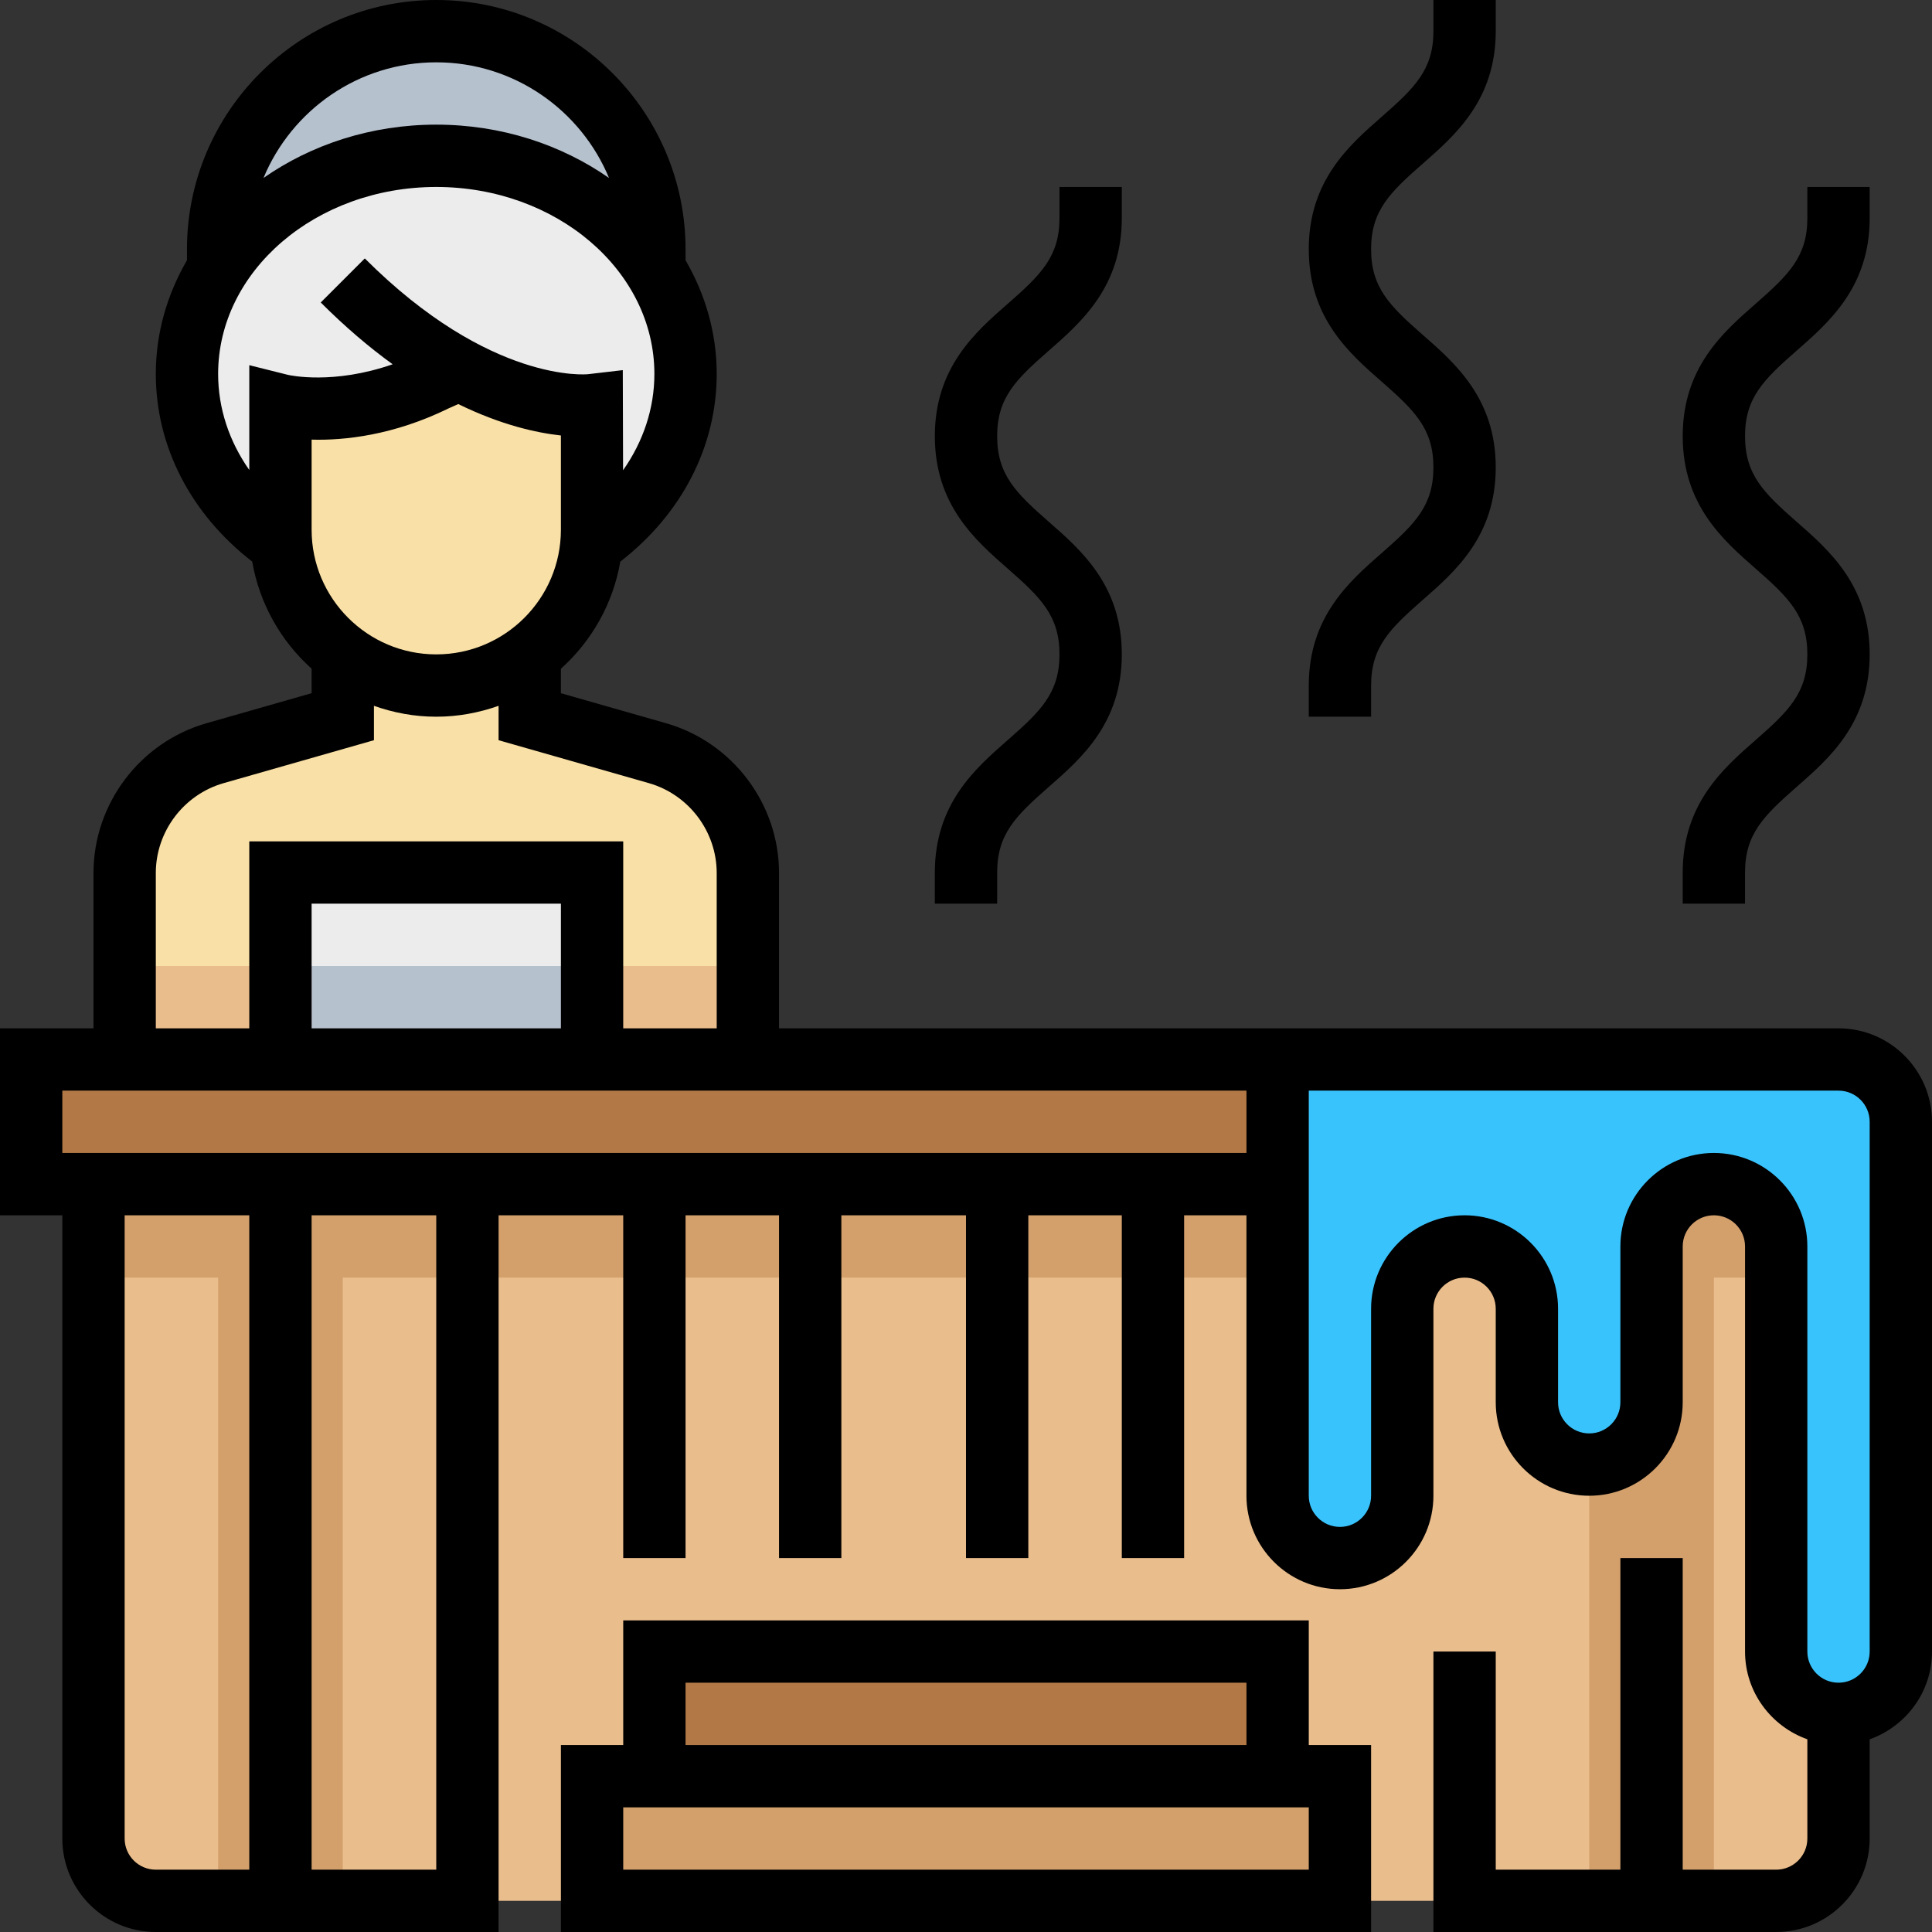 <?xml version="1.0" encoding="iso-8859-1"?>
<!-- Generator: Adobe Illustrator 19.0.0, SVG Export Plug-In . SVG Version: 6.00 Build 0)  -->
<svg version="1.1" id="Capa_1" xmlns="http://www.w3.org/2000/svg" xmlns:xlink="http://www.w3.org/1999/xlink" x="0px" y="0px"
	 viewBox="0 0 496 496" style="enable-background:new 0 0 496 496;" xml:space="preserve">
<rect x="0" y="0" width="496" height="496" fill="#333333" stroke="none"/>
<path style="fill:#EABD8C;" d="M472,304v168c0,8.84-7.16,16-16,16h-80H120H40c-8.84,0-16-7.16-16-16V304H472z"/>
<g>
	<rect x="24" y="304" style="fill:#D3A06C;" width="448" height="24"/>
	<rect x="152" y="456" style="fill:#D3A06C;" width="192" height="32"/>
</g>
<rect x="168" y="424" style="fill:#B27946;" width="160" height="32"/>
<rect x="408" y="304" style="fill:#D3A06C;" width="32" height="184"/>
<rect x="8" y="272" style="fill:#B27946;" width="320" height="32"/>
<path style="fill:#39C3FC;" d="M488,288v136c0,8.84-7.16,16-16,16l0,0c-8.84,0-16-7.16-16-16V320c0-8.84-7.16-16-16-16l0,0
	c-8.84,0-16,7.16-16,16v40c0,8.84-7.16,16-16,16l0,0c-8.84,0-16-7.16-16-16v-24c0-8.84-7.16-16-16-16l0,0c-8.84,0-16,7.16-16,16v48
	c0,8.84-7.16,16-16,16l0,0c-8.84,0-16-7.16-16-16V272h144C480.84,272,488,279.16,488,288z"/>
<path style="fill:#B6C1CE;" d="M56,64c0-30.928,25.072-56,56-56s56,25.072,56,56v8H56V64z"/>
<path style="fill:#ECECEC;" d="M72,139.72C57.368,129.456,48,113.68,48,96c0-30.928,28.656-56,64-56s64,25.072,64,56
	c0,17.68-9.368,33.456-24,43.712L72,139.72z"/>
<g>
	<path style="fill:#F9E0A6;" d="M32,272v-47.864c0-14.288,9.472-26.84,23.208-30.768L88,184v-16h48v16l32.792,9.368
		c13.736,3.928,23.208,16.48,23.208,30.768V272H32z"/>
	<path style="fill:#F9E0A6;" d="M117.472,94.664C138.184,105.976,152,104,152,104v32c0,22.088-17.912,40-40,40l0,0
		c-22.088,0-40-17.912-40-40v-32c0,0,17.736,4.432,40-6.504L117.472,94.664z"/>
</g>
<rect x="32" y="248" style="fill:#EABD8C;" width="160" height="24"/>
<rect x="72" y="224" style="fill:#ECECEC;" width="80" height="48"/>
<rect x="56" y="304" style="fill:#D3A06C;" width="32" height="184"/>
<rect x="72" y="248" style="fill:#B6C1CE;" width="80" height="24"/>
<path d="M336,416H160v32h-16v48h208v-48h-16V416z M176,432h144v16H176V432z M336,480H160v-16h176V480z"/>
<path d="M472,264H328h-8H200v-39.864c0-17.768-11.928-33.584-29.016-38.464L144,177.968v-6.288
	c7.864-7.064,13.376-16.648,15.248-27.496C174.968,132.008,184,114.672,184,96c0-10.52-2.92-20.424-8-29.184V64
	c0-35.288-28.712-64-64-64S48,28.712,48,64v2.816C42.92,75.576,40,85.48,40,96c0,18.672,9.032,36.008,24.752,48.176
	c1.872,10.848,7.384,20.44,15.248,27.496v6.288l-26.984,7.712C35.928,190.552,24,206.368,24,224.136V264H0v48h16v160
	c0,13.232,10.768,24,24,24h88V312h32v88h16v-88h24v88h16v-88h32v88h16v-88h24v88h16v-88h16v72c0,13.232,10.768,24,24,24
	s24-10.768,24-24v-48c0-4.416,3.584-8,8-8s8,3.584,8,8v24c0,13.232,10.768,24,24,24s24-10.768,24-24v-40c0-4.416,3.584-8,8-8
	s8,3.584,8,8v104c0,10.416,6.712,19.216,16,22.528V472c0,4.416-3.584,8-8,8h-24v-80h-16v80h-32v-56h-16v72h88
	c13.232,0,24-10.768,24-24v-25.472c9.288-3.312,16-12.112,16-22.528V288C496,274.768,485.232,264,472,264z M144,136
	c0,17.648-14.352,32-32,32s-32-14.352-32-32v-23.136c8.248,0.248,21.032-1.072,35.24-8.056l2.416-1.072
	C128.64,109.12,137.76,111.12,144,111.8V136z M112,16c19.984,0,37.136,12.28,44.352,29.688C144.112,37.144,128.736,32,112,32
	s-32.112,5.144-44.352,13.688C74.864,28.28,92.016,16,112,16z M73.936,96.24L64,93.752v26.912c-5.168-7.36-8-15.84-8-24.664
	c0-26.472,25.128-48,56-48s56,21.528,56,48c0,8.848-2.848,17.352-8.04,24.728l-0.072-25.704l-8.92,1.04
	c-0.224,0.04-25.096,2.496-57.312-29.72L82.344,77.656c6.392,6.392,12.576,11.608,18.464,15.864
	C85.536,98.832,74.432,96.344,73.936,96.24z M40,224.136c0-10.664,7.16-20.152,17.408-23.08L96,190.032V181.2
	c5.016,1.784,10.384,2.8,16,2.8s10.984-1.024,16-2.8v8.832l38.592,11.024C176.84,203.992,184,213.48,184,224.136V264h-24v-48H64v48
	H40V224.136z M144,264H80v-32h64V264z M32,472V312h32v168H40C35.584,480,32,476.416,32,472z M112,480H80V312h32V480z M16,296v-16
	h304v16H16z M480,424c0,4.416-3.584,8-8,8s-8-3.584-8-8V320c0-13.232-10.768-24-24-24s-24,10.768-24,24v40c0,4.416-3.584,8-8,8
	s-8-3.584-8-8v-24c0-13.232-10.768-24-24-24s-24,10.768-24,24v48c0,4.416-3.584,8-8,8s-8-3.584-8-8V280h136c4.416,0,8,3.584,8,8V424
	z"/>
<path d="M448,224c0-9.896,4.8-14.568,13.264-21.992c8.352-7.304,18.736-16.384,18.736-34.016s-10.384-26.72-18.736-34.024
	C452.8,126.544,448,121.864,448,111.976c0-9.88,4.8-14.552,13.264-21.96C469.608,82.712,480,73.624,480,56v-8h-16v8
	c0,9.88-4.8,14.552-13.264,21.968C442.392,85.264,432,94.352,432,111.976c0,17.632,10.384,26.72,18.736,34.024
	C459.2,153.416,464,158.096,464,167.992c0,9.888-4.8,14.568-13.264,21.984C442.384,197.28,432,206.368,432,224v8h16V224z"/>
<path d="M352,176c0-9.896,4.8-14.568,13.264-21.992c8.352-7.304,18.736-16.384,18.736-34.016s-10.384-26.72-18.736-34.024
	C356.8,78.544,352,73.864,352,63.976c0-9.88,4.8-14.552,13.264-21.96C373.608,34.712,384,25.624,384,8V0h-16v8
	c0,9.88-4.8,14.552-13.264,21.968C346.392,37.264,336,46.352,336,63.976c0,17.632,10.384,26.72,18.736,34.024
	C363.2,105.416,368,110.096,368,119.992c0,9.888-4.8,14.568-13.264,21.984C346.384,149.28,336,158.368,336,176v8h16V176z"/>
<path d="M256,224c0-9.896,4.8-14.568,13.264-21.992c8.352-7.304,18.736-16.384,18.736-34.016s-10.384-26.72-18.736-34.024
	C260.8,126.544,256,121.864,256,111.976c0-9.88,4.8-14.552,13.264-21.96C277.608,82.712,288,73.624,288,56v-8h-16v8
	c0,9.88-4.8,14.552-13.264,21.968C250.392,85.264,240,94.352,240,111.976c0,17.632,10.384,26.72,18.736,34.024
	C267.2,153.416,272,158.096,272,167.992c0,9.888-4.8,14.568-13.264,21.984C250.384,197.28,240,206.368,240,224v8h16V224z"/>
<g>
</g>
<g>
</g>
<g>
</g>
<g>
</g>
<g>
</g>
<g>
</g>
<g>
</g>
<g>
</g>
<g>
</g>
<g>
</g>
<g>
</g>
<g>
</g>
<g>
</g>
<g>
</g>
<g>
</g>
</svg>
